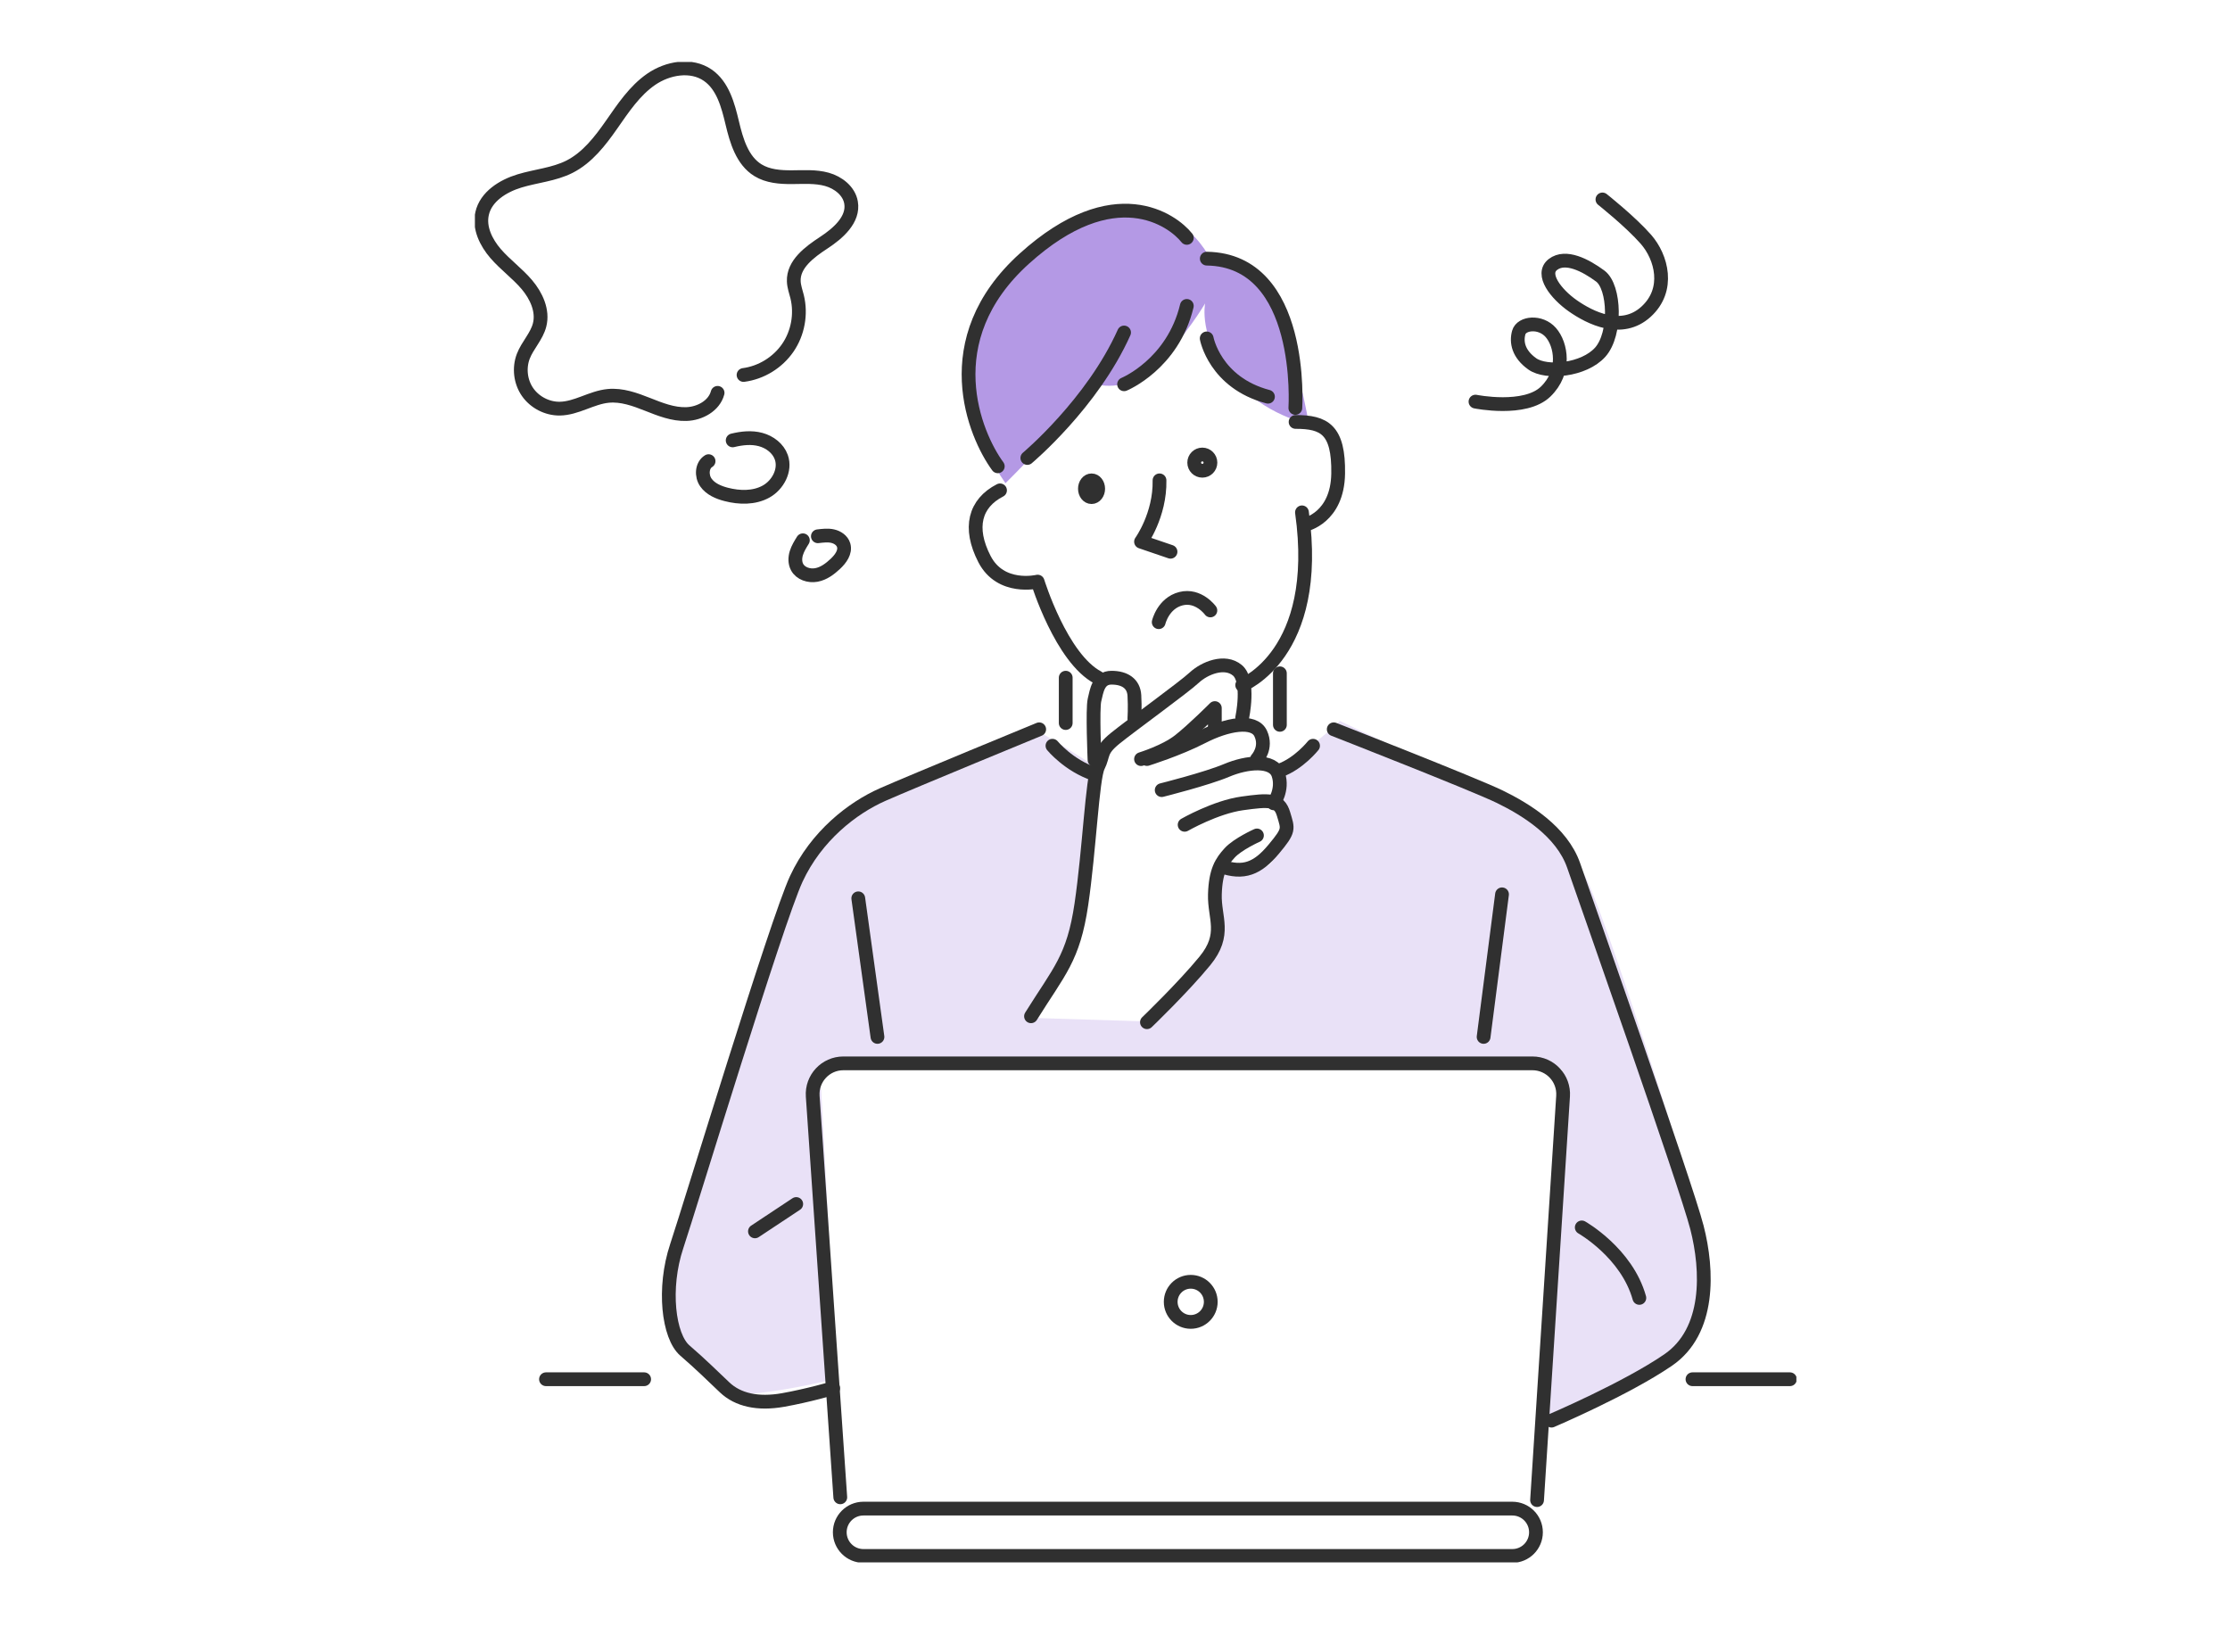 <svg width="324" height="240" viewBox="0 0 324 240" fill="none" xmlns="http://www.w3.org/2000/svg">
<g clip-path="url(#clip0_123_512)">
<path d="M146.084 70.204C146.084 70.204 153.982 62.474 158.96 55.766C158.96 55.766 163.593 57.312 167.888 53.189C172.183 49.066 175.094 44.081 175.094 44.081C175.094 44.081 174.064 49.066 178.865 54.735C183.666 60.404 190.188 61.612 190.188 61.612C190.188 61.612 188.13 50.612 185.725 44.081C183.32 37.55 175.431 36.866 175.431 36.866C175.431 36.866 172.857 32.397 169.254 31.713C165.651 31.029 155.18 29.305 147.459 37.728C139.739 46.152 138.195 58.867 146.084 70.204Z" fill="#B499E5"/>
<path opacity="0.3" d="M159.296 111.451C159.296 111.451 150.714 105.951 150.199 105.951C149.685 105.951 130.463 114.196 125.831 116.773C121.199 119.35 116.903 123.819 114.508 130.519C112.112 137.218 98.028 178.465 97.345 182.765C96.662 187.066 94.088 192.388 100.433 197.542C106.778 202.695 106.956 202.873 111.934 202.18C116.913 201.486 121.545 200.287 121.545 200.287L119.318 158.357C119.318 158.357 117.427 154.346 125.672 154.206C133.916 154.065 217.494 153.316 222.126 154.206C226.758 155.096 228.134 153.887 226.59 160.418C225.046 166.949 223.848 206.302 223.848 206.302C223.848 206.302 230.024 205.103 236.724 201.318C243.425 197.532 244.108 197.195 246.681 191.179C249.255 185.164 248.394 181.388 246.681 175.888C244.969 170.388 232.953 131.69 230.033 126.808C227.114 121.927 220.423 116.604 216.305 114.88C212.188 113.156 194.679 104.742 194.679 104.742C194.679 104.742 189.868 109.558 184.899 111.62C184.899 111.62 185.582 113.681 185.414 114.365C185.246 115.049 187.641 116.773 186.79 120.212C185.938 123.651 185.077 125.712 183.533 126.059C181.989 126.405 177.179 125.89 177.179 125.89C177.179 125.89 176.318 129.151 176.318 132.768C176.318 136.384 175.635 139.645 173.576 141.528C171.517 143.412 166.539 148.406 166.539 148.406L150.059 147.891C150.059 147.891 156.928 137.237 158.126 130.706C159.324 124.175 159.324 111.46 159.324 111.46L159.296 111.451Z" fill="#B499E5"/>
<path d="M122.086 217.545L118.081 159.274C117.903 156.688 119.943 154.495 122.536 154.495H222.648C225.222 154.495 227.271 156.678 227.103 159.255L223.322 217.948" stroke="#303030" stroke-width="2" stroke-linecap="round" stroke-linejoin="round"/>
<path d="M173.004 192.06C174.611 192.06 175.914 190.755 175.914 189.145C175.914 187.536 174.611 186.231 173.004 186.231C171.397 186.231 170.094 187.536 170.094 189.145C170.094 190.755 171.397 192.06 173.004 192.06Z" stroke="#303030" stroke-width="2" stroke-linecap="round" stroke-linejoin="round"/>
<path d="M219.729 219.186H125.446C123.549 219.186 122.012 220.725 122.012 222.624C122.012 224.523 123.549 226.063 125.446 226.063H219.729C221.626 226.063 223.163 224.523 223.163 222.624C223.163 220.725 221.626 219.186 219.729 219.186Z" stroke="#303030" stroke-width="2" stroke-linecap="round" stroke-linejoin="round"/>
<path d="M149.262 66.54C149.262 66.54 158.704 58.623 163.318 48.307" stroke="#303030" stroke-width="2" stroke-linecap="round" stroke-linejoin="round"/>
<path d="M163.32 55.831C163.32 55.831 170.395 52.935 172.435 44.446" stroke="#303030" stroke-width="2" stroke-linecap="round" stroke-linejoin="round"/>
<path d="M175.324 49.168C175.324 49.168 176.503 55.596 184.224 57.638" stroke="#303030" stroke-width="2" stroke-linecap="round" stroke-linejoin="round"/>
<path d="M188.203 59.269C188.203 59.269 189.598 37.794 175.336 37.578" stroke="#303030" stroke-width="2" stroke-linecap="round" stroke-linejoin="round"/>
<path d="M172.435 34.561C170.395 31.984 161.926 25.753 148.834 37.569C135.742 49.384 141.647 63.233 144.969 67.749" stroke="#303030" stroke-width="2" stroke-linecap="round" stroke-linejoin="round"/>
<path d="M145.295 71.244C141.645 73.118 140.681 76.669 143.039 81.232C145.398 85.796 150.76 84.502 150.76 84.502C150.76 84.502 154.194 95.671 159.556 98.464" stroke="#303030" stroke-width="2" stroke-linecap="round" stroke-linejoin="round"/>
<path d="M180.48 99.54C180.48 99.54 192.066 95.08 189.165 74.439" stroke="#303030" stroke-width="2" stroke-linecap="round" stroke-linejoin="round"/>
<path d="M188.238 61.303C192.384 61.303 194.527 62.38 194.424 68.817C194.321 75.254 189.633 76.229 189.633 76.229" stroke="#303030" stroke-width="2" stroke-linecap="round" stroke-linejoin="round"/>
<path d="M158.593 72.227C159.125 72.227 159.557 71.682 159.557 71.009C159.557 70.336 159.125 69.791 158.593 69.791C158.06 69.791 157.629 70.336 157.629 71.009C157.629 71.682 158.06 72.227 158.593 72.227Z" stroke="#303030" stroke-width="2" stroke-linecap="round" stroke-linejoin="round"/>
<path d="M174.687 68.395C175.338 68.395 175.866 67.867 175.866 67.215C175.866 66.563 175.338 66.034 174.687 66.034C174.036 66.034 173.508 66.563 173.508 67.215C173.508 67.867 174.036 68.395 174.687 68.395Z" stroke="#303030" stroke-width="2" stroke-linecap="round" stroke-linejoin="round"/>
<path d="M168.467 69.791C168.57 74.841 165.781 78.702 165.781 78.702L170.067 80.163" stroke="#303030" stroke-width="2" stroke-linecap="round" stroke-linejoin="round"/>
<path d="M168.352 90.396C168.352 90.396 168.997 87.641 171.571 86.985C174.144 86.329 175.857 88.691 175.857 88.691" stroke="#303030" stroke-width="2" stroke-linecap="round" stroke-linejoin="round"/>
<path d="M149.797 147.655C153.877 141.106 155.955 139.26 157.115 131.38C158.275 123.5 158.706 113.071 159.557 111.356C160.409 109.642 159.773 109.098 162.028 107.271C164.283 105.444 172.004 99.859 173.501 98.463C174.998 97.067 177.937 95.849 179.78 97.386C181.624 98.922 180.482 104.263 180.482 104.263" stroke="#303030" stroke-width="2" stroke-linecap="round" stroke-linejoin="round"/>
<path d="M176.506 105.96V102.877C176.506 102.877 173.399 105.988 171.359 107.599C169.319 109.211 165.781 110.289 165.781 110.289" stroke="#303030" stroke-width="2" stroke-linecap="round" stroke-linejoin="round"/>
<path d="M166.641 110.279C166.641 110.279 171.142 108.883 174.689 107.056C178.235 105.229 182.194 104.479 183.167 106.569C184.14 108.658 182.634 110.27 182.634 110.27" stroke="#303030" stroke-width="2" stroke-linecap="round" stroke-linejoin="round"/>
<path d="M168.785 114.795C168.785 114.795 175.326 113.155 178.227 111.927C181.128 110.7 184.984 110.278 185.733 112.527C186.481 114.776 185.05 116.715 185.05 116.715" stroke="#303030" stroke-width="2" stroke-linecap="round" stroke-linejoin="round"/>
<path d="M172.117 119.836C172.117 119.836 176.618 117.259 180.483 116.725C184.348 116.191 185.846 116.079 186.491 118.281C187.137 120.482 187.39 120.586 185.059 123.378C182.729 126.17 180.699 127.032 177.376 125.851" stroke="#303030" stroke-width="2" stroke-linecap="round" stroke-linejoin="round"/>
<path d="M182.624 121.382C182.624 121.382 179.836 122.628 178.656 123.921C177.477 125.214 176.616 126.498 176.513 129.937C176.41 133.375 178.235 135.737 175.063 139.606C171.891 143.476 166.641 148.517 166.641 148.517" stroke="#303030" stroke-width="2" stroke-linecap="round" stroke-linejoin="round"/>
<path d="M190.776 108.349C190.776 108.349 188.718 110.944 185.957 111.937" stroke="#303030" stroke-width="2" stroke-linecap="round" stroke-linejoin="round"/>
<path d="M152.914 108.349C152.914 108.349 155.272 111.225 159.025 112.471" stroke="#303030" stroke-width="2" stroke-linecap="round" stroke-linejoin="round"/>
<path d="M159.024 110.41C159.024 110.41 158.706 102.979 159.024 101.686C159.342 100.393 159.558 98.463 161.495 98.463C163.432 98.463 164.714 99.325 164.817 101.04C164.92 102.754 164.817 104.432 164.817 104.432" stroke="#303030" stroke-width="2" stroke-linecap="round" stroke-linejoin="round"/>
<path d="M154.84 98.463V105.05" stroke="#303030" stroke-width="2" stroke-linecap="round" stroke-linejoin="round"/>
<path d="M185.957 97.826V105.313" stroke="#303030" stroke-width="2" stroke-linecap="round" stroke-linejoin="round"/>
<path d="M193.781 105.959C193.781 105.959 214.163 113.933 217.916 115.76C221.668 117.587 226.928 120.81 228.64 125.748C230.353 130.686 244.942 172.064 246.552 178.332C248.161 184.601 248.479 193.408 242.368 197.597C236.258 201.785 225.421 206.404 225.421 206.404" stroke="#303030" stroke-width="2" stroke-linecap="round" stroke-linejoin="round"/>
<path d="M229.816 178.332C229.816 178.332 236.358 182.024 238.183 188.573" stroke="#303030" stroke-width="2" stroke-linecap="round" stroke-linejoin="round"/>
<path d="M218.231 129.937L215.555 150.653" stroke="#303030" stroke-width="2" stroke-linecap="round" stroke-linejoin="round"/>
<path d="M124.699 130.518L127.488 150.653" stroke="#303030" stroke-width="2" stroke-linecap="round" stroke-linejoin="round"/>
<path d="M109.688 178.904L115.686 174.931" stroke="#303030" stroke-width="2" stroke-linecap="round" stroke-linejoin="round"/>
<path d="M150.986 105.959C150.986 105.959 132.644 113.502 128.245 115.441C123.847 117.381 118.588 121.457 115.696 127.688C112.805 133.919 100.358 174.94 98.318 181.068C96.278 187.196 97.139 194.167 99.497 196.21C101.856 198.252 103.362 199.752 105.29 201.579C107.218 203.406 110.119 204.052 113.769 203.406C117.418 202.759 121.058 201.691 121.058 201.691" stroke="#303030" stroke-width="2" stroke-linecap="round" stroke-linejoin="round"/>
<path d="M245.902 200.389H260.061" stroke="#303030" stroke-width="2" stroke-linecap="round" stroke-linejoin="round"/>
<path d="M93.59 200.389H79.328" stroke="#303030" stroke-width="2" stroke-linecap="round" stroke-linejoin="round"/>
<path d="M214.375 58.351C214.375 58.351 221.562 59.803 224.566 56.899C227.57 53.994 226.821 50.021 225.315 48.307C223.808 46.592 221.057 46.91 220.664 48.307C220.271 49.703 220.598 51.427 222.629 52.87C224.66 54.313 230.134 53.816 232.502 51.164C234.869 48.513 234.645 41.691 232.502 40.108C230.359 38.525 227.458 37.025 225.633 38.421C223.808 39.818 226.063 42.713 228.524 44.437C230.986 46.161 235.599 48.522 239.146 45.299C242.693 42.076 241.401 37.353 239.146 34.776C236.891 32.2 232.82 28.977 232.82 28.977" stroke="#303030" stroke-width="2" stroke-linecap="round" stroke-linejoin="round"/>
<path d="M104.26 57.077C103.755 58.969 101.686 60.094 99.731 60.159C97.775 60.225 95.894 59.466 94.069 58.744C92.244 58.023 90.335 57.33 88.379 57.517C85.937 57.751 83.747 59.353 81.295 59.372C79.48 59.382 77.692 58.454 76.653 56.964C75.615 55.474 75.381 53.469 76.026 51.773C76.644 50.161 77.982 48.878 78.403 47.201C78.927 45.139 77.917 42.965 76.541 41.344C75.165 39.724 73.406 38.459 72.012 36.847C70.618 35.235 69.569 33.099 70.047 31.019C70.599 28.564 73.069 27.018 75.484 26.287C77.898 25.556 80.49 25.359 82.736 24.226C85.347 22.904 87.2 20.487 88.875 18.088C90.55 15.69 92.207 13.179 94.612 11.52C97.017 9.862 100.432 9.262 102.837 10.93C105.027 12.448 105.776 15.287 106.393 17.882C107.011 20.478 107.844 23.317 110.109 24.722C111.559 25.622 113.347 25.753 115.059 25.744C116.772 25.734 118.512 25.603 120.15 26.062C121.788 26.521 123.36 27.739 123.65 29.426C124.071 31.881 121.788 33.886 119.701 35.254C117.614 36.622 115.228 38.384 115.33 40.876C115.359 41.644 115.63 42.375 115.817 43.115C116.435 45.636 115.929 48.4 114.46 50.536C112.991 52.673 110.605 54.144 108.031 54.481" stroke="#303030" stroke-width="2" stroke-linecap="round" stroke-linejoin="round"/>
<path d="M102.951 67C101.959 67.609 101.884 69.145 102.558 70.101C103.231 71.057 104.383 71.544 105.515 71.835C107.433 72.331 109.567 72.378 111.298 71.422C113.029 70.466 114.18 68.293 113.516 66.428C113.057 65.135 111.832 64.217 110.512 63.861C109.193 63.505 107.78 63.655 106.451 63.983" stroke="#303030" stroke-width="2" stroke-linecap="round" stroke-linejoin="round"/>
<path d="M116.65 78.496C116.285 79.086 115.91 79.686 115.705 80.351C115.499 81.016 115.48 81.766 115.807 82.384C116.313 83.34 117.548 83.734 118.615 83.537C119.682 83.34 120.589 82.656 121.376 81.916C122.134 81.204 122.873 80.21 122.573 79.208C122.367 78.514 121.684 78.055 120.982 77.896C120.281 77.737 119.541 77.831 118.83 77.915" stroke="#303030" stroke-width="2" stroke-linecap="round" stroke-linejoin="round"/>
</g>
<defs>
<clipPath id="clip0_123_512">
<rect width="192" height="218" fill="white" transform="translate(69 9)"/>
</clipPath>
</defs>
</svg>
